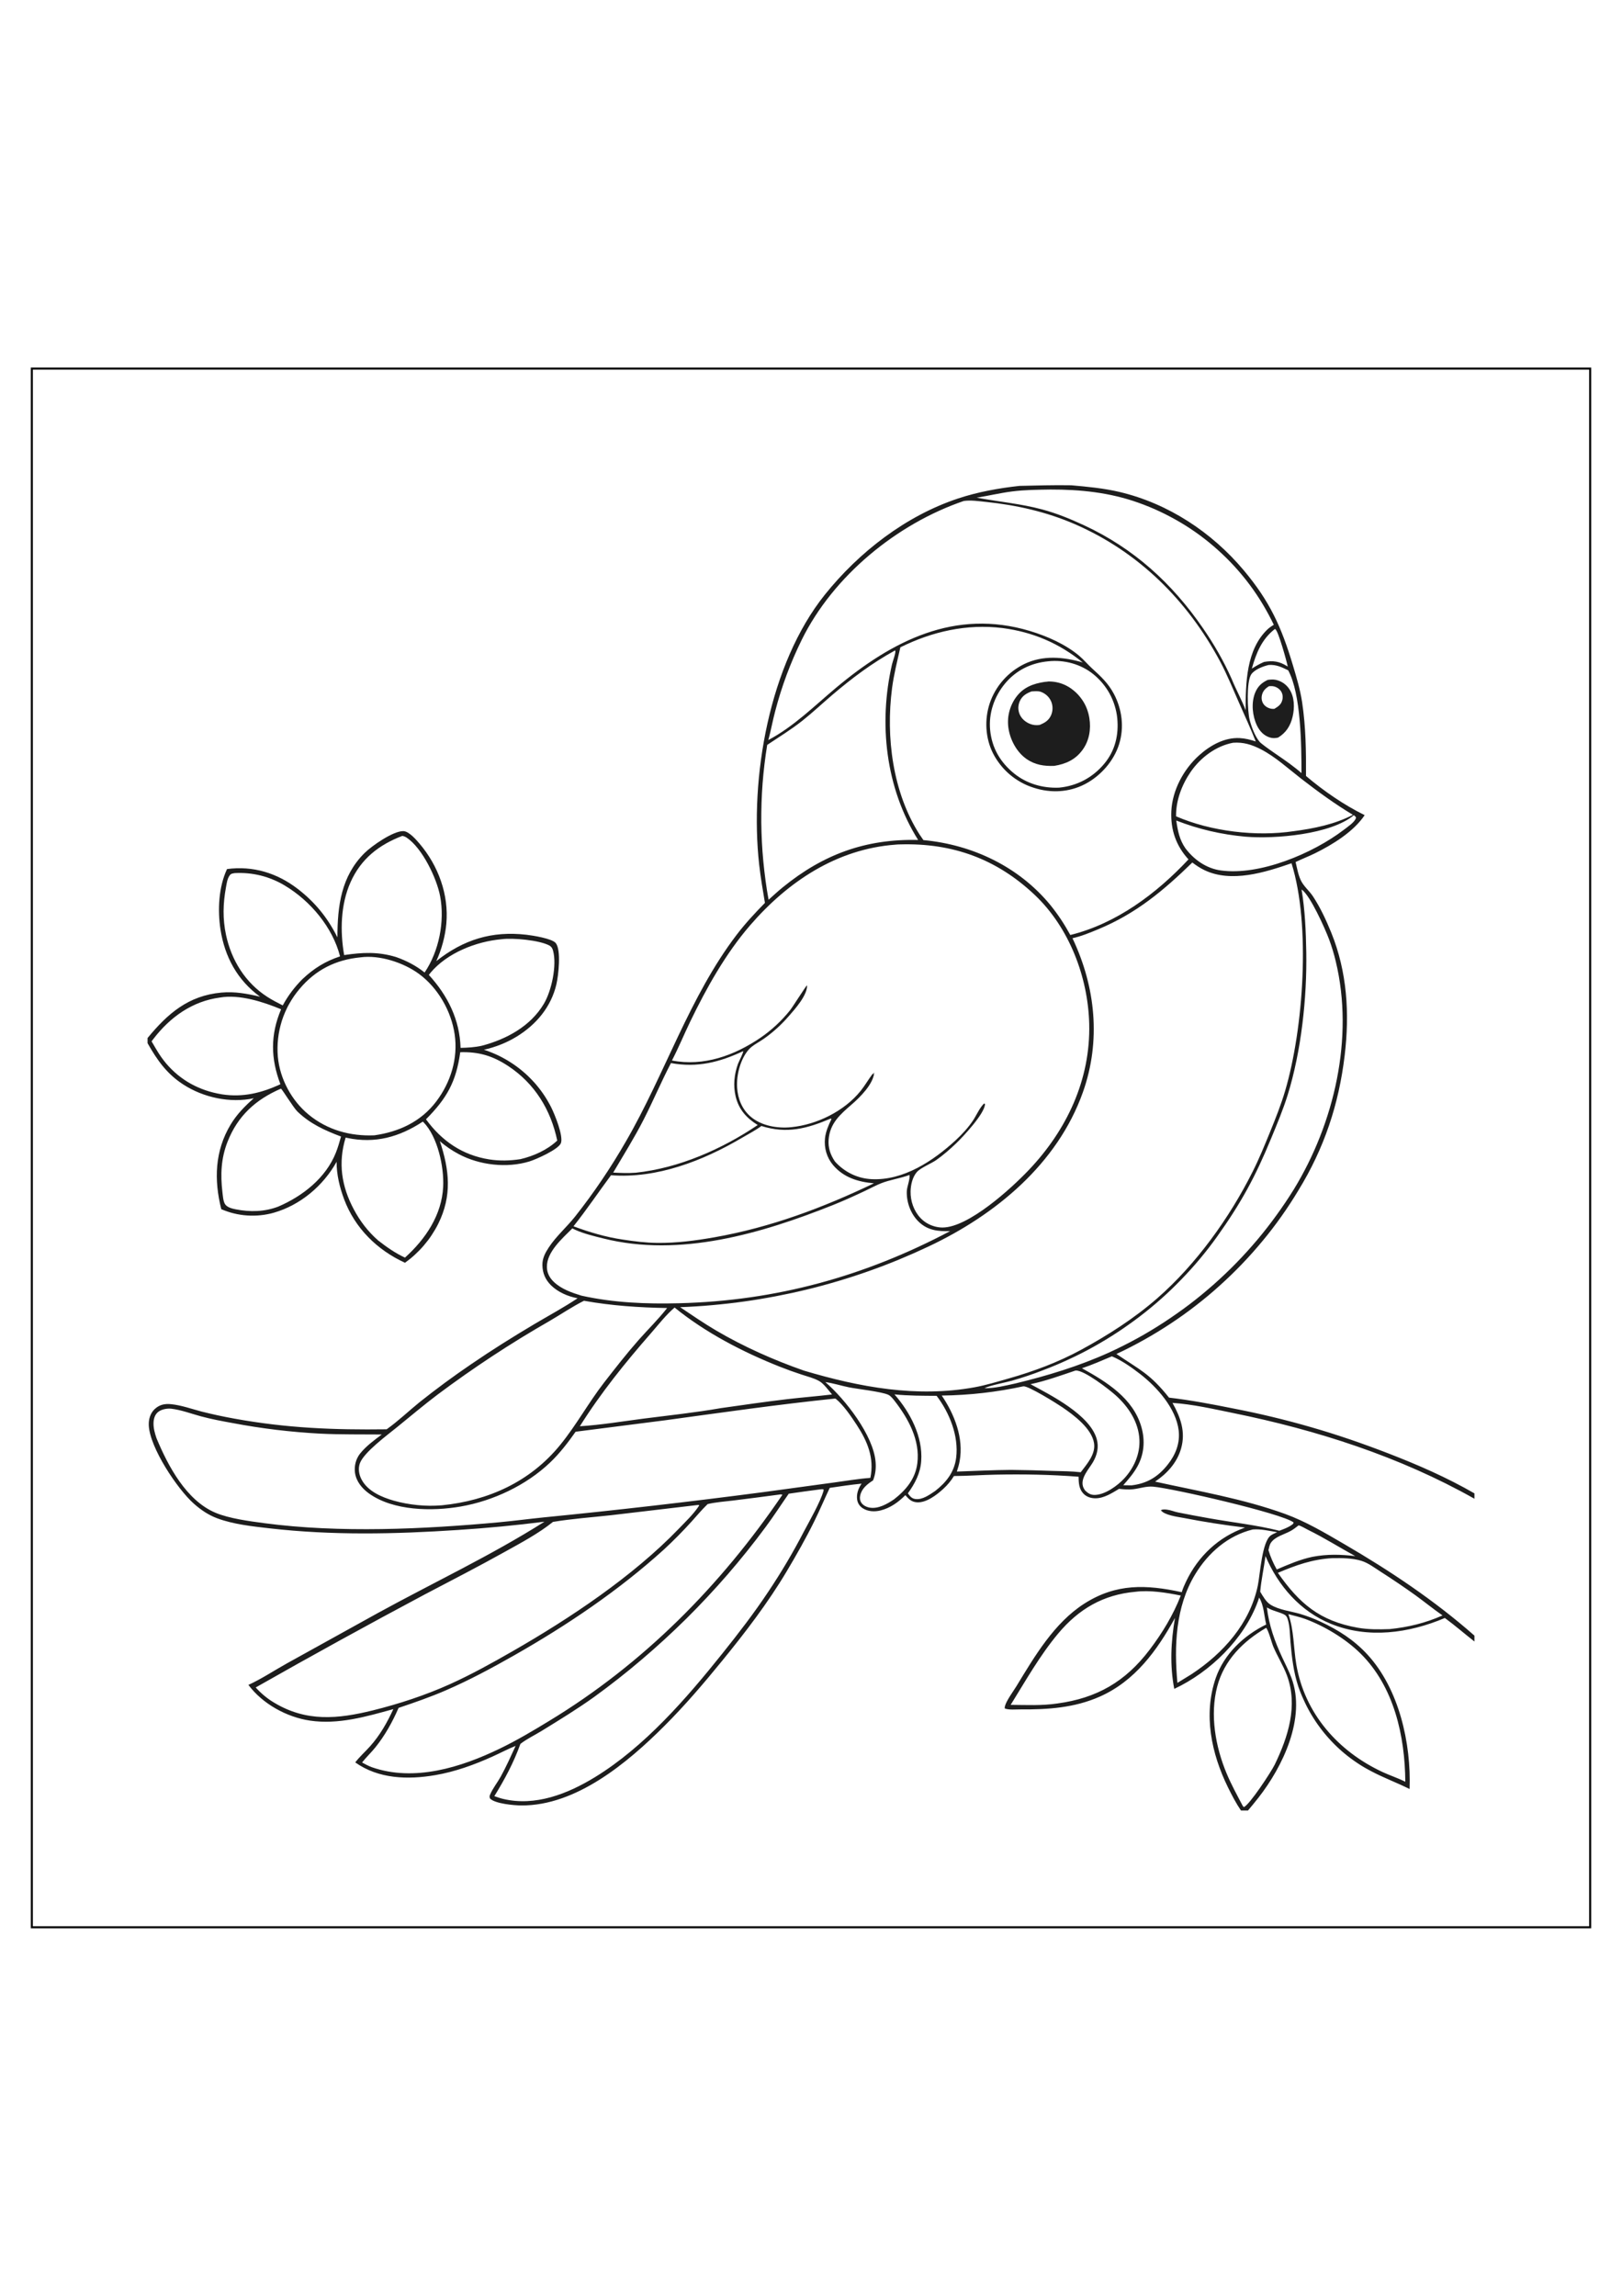 <?xml version="1.0" encoding="utf-8"?>
<!-- Generator: Adobe Illustrator 27.5.0, SVG Export Plug-In . SVG Version: 6.00 Build 0)  -->
<svg xmlns="http://www.w3.org/2000/svg" xmlns:xlink="http://www.w3.org/1999/xlink" viewBox="0 0 4000 4000" width="595" height="842" preserveAspectRatio="xMidYMid meet" data-scaled="true">
<g>
	<g>
		<rect style="fill:#FFFFFF;" width="4000" height="4000"/>
	</g>
	<path d="M3919,81v3838H81V81H3919 M3924,76H76v3848h3848V76L3924,76z"/>
</g>
<g>
	<path style="fill:#1D1D1D;" d="M3329.4,2718.7c-31.6-10.7-63.3-20.8-95.4-30c-32-9.3-64.2-17.8-96.7-25.6
		c-32.4-7.8-65-14.8-97.7-21.1c-52.3-10.5-103.7-20.2-156.7-26.4c-47.1-59.1-71.2-67.9-129.7-107.6c5.8-2.7,11.5-5.4,17.3-8.2
		c5.7-2.8,11.4-5.7,17.1-8.6c5.7-2.9,11.3-5.9,16.9-8.9c5.6-3,11.2-6.1,16.8-9.2c5.6-3.1,11.1-6.3,16.6-9.5s11-6.5,16.4-9.8
		s10.9-6.7,16.2-10.1c5.4-3.4,10.7-6.9,16.1-10.4c5.3-3.5,10.6-7.1,15.9-10.7c5.3-3.6,10.5-7.3,15.7-11s10.3-7.5,15.5-11.3
		c5.1-3.8,10.2-7.7,15.2-11.6c5-3.9,10.1-7.8,15-11.8s9.9-8,14.8-12.1c4.9-4.1,9.8-8.2,14.6-12.4s9.6-8.4,14.3-12.7
		s9.4-8.6,14.1-12.9c4.7-4.3,9.3-8.7,13.9-13.2c4.6-4.4,9.1-8.9,13.6-13.4s9-9.1,13.4-13.7c4.4-4.6,8.8-9.2,13.1-13.9
		s8.6-9.4,12.9-14.2c4.2-4.8,8.4-9.6,12.6-14.4c4.2-4.8,8.3-9.7,12.3-14.6c4.1-4.9,8.1-9.9,12.1-14.8c4-5,7.9-10,11.8-15.1
		c3.9-5.1,7.7-10.2,11.5-15.3s7.5-10.3,11.2-15.5s7.3-10.4,10.9-15.7c3.6-5.3,7.1-10.6,10.6-15.9c3.5-5.3,6.9-10.7,10.3-16.1
		c3.4-5.4,6.7-10.8,10-16.3c63.8-104,99.8-212.1,114.2-333c12.3-103.1,6.2-205.8-33.2-302.8c-12.4-30.4-27.1-62.2-45.3-89.6
		c-9-13.5-22.6-24.3-29.6-39c-6.6-13.8-9.4-30.3-12.9-45.2c15.6-7.6,32-13.8,47.7-21.5c43.7-21.6,95.2-53.2,122.6-94.1
		c-50.9-25-101.4-59.8-144.7-96.6c0.4-60.3-0.5-121.6-9.5-181.4c-4.7-31.1-13.8-61.5-22.8-91.6c-28.4-94.8-57.2-157.9-121.3-234.2
		c-78.7-93.7-186-164.5-305.7-192.9c-39.2-9.3-79.8-13.1-119.9-16.6c-42.7-0.8-84.7,0.6-127.3,1.5c-50.8,5.5-103.3,15-151.9,31.2
		c-128.6,42.7-243.9,132-328.1,237c-137.3,171.3-185.9,451.9-162,665.7c3.5,31.5,9,62.9,14.2,94.2c-24.5,25-48.1,50.3-69.4,78.2
		c-116.8,152.9-177.2,344-273.6,510.2c-18.6,32.3-38.3,63.9-59.2,94.8c-20.9,30.9-42.9,61-66,90.2c-20.6,26-46.6,48.3-64.8,76
		c-9,13.7-16.1,27-15.8,43.7c0.3,19.9,7.4,36.2,21.6,50.1c17.2,16.8,41.8,27.3,65.2,31.6c-34.5,23-70.8,42.5-106.4,63.6
		c-52.7,31.3-105.2,64.1-155.8,98.8c-43.8,29.7-86.4,61.1-127.8,94.1c-26.9,21.8-52.7,46.6-80.9,66.6
		c-130.1,1.7-246.3-2.9-374.9-26.2c-27.4-4.9-54.7-10.8-81.7-17.6c-24.3-6.4-49.8-15.6-74.8-18.1c-15.4-1.6-28.5,0.9-40.2,11.7
		c-0.6,0.6-1.2,1.1-1.8,1.7c-9.9,10.2-13.7,24.4-13.2,38.3c2.1,55.2,70.7,157.8,111.3,193.7c17.1,15.1,35.7,27.8,57.1,35.8
		c39.6,14.9,86.9,20,128.9,24.8c155.3,17.8,309.7,14.4,465.4,4.1c71.3-4.6,142.3-11.4,213.1-20.4
		c-131.7,83.4-273.6,149.9-410.2,224.8l-223.8,123.9c-32,17.7-62.8,38.4-96.1,53.7c35,46.8,94.2,79.4,151.7,88
		c69.9,10.4,139-9.9,205.7-28.3c-15.2,33-32.9,64.3-57.2,91.5c-11.9,13.4-25.9,25.6-36.7,39.9c57.5,40.8,129.7,42.9,197,31.4
		c49.1-8.4,96.4-25.5,141.7-46c18.9-8.5,37.6-18.5,56.8-26.2c-11.7,25.4-23.1,51-36.6,75.5c-8.1,14.7-20.1,29.6-26.4,44.8
		c-1.9,4.5-1.5,5.1-0.1,9.6c12.6,12.8,59.3,16.9,77.3,17c135.1,0.8,261.5-105.1,352.3-195.7c50.4-50.3,96.7-104.4,141.6-159.5
		c57.5-70.4,113.9-143.9,160.4-222c23.8-40,47.2-81.2,67.8-123c13.5-27.3,25.3-55.3,38.3-82.8c26.1-3.9,52.2-7.8,78.5-10.4
		c-8,11.6-13.2,25.7-10.8,40c1.4,8.6,6.2,15.7,13.5,20.5c13,8.5,29.3,9.2,44,5.6c23.9-5.9,44.1-20.4,61.2-37.7
		c8.6,9.6,14.8,16.6,28.4,17.6c23.1,1.7,48.7-18,65-32.9c10.3-9.5,19.2-19.8,26.5-31.9c34.2-0.2,68.3-2.7,102.5-3.4
		c67.9-1.4,137.3-0.2,205,5.2c-0.1,14.9,0.9,30.2,11.8,41.6c7.8,8.2,18.9,11.6,30,11.5c21.1-0.2,40.4-12.8,57.9-23.3
		c11.9,1.2,23.4,2.4,35.4,0.9c16.3-2,32.1-7.8,48.7-6.3c49.1,4.4,316.8,65.8,346.2,88.1c-0.5,3.8-1.4,3.9-4.3,6.1
		c-9,6.6-20.4,10.6-30.8,14.5c-57.6-14.4-116.1-20.5-174.5-31c-25.2-4.5-50.5-9.1-75.6-14.2c-9-1.8-17.9-5.8-26.9-6.8
		c-5.3-0.6-10.3-1.2-15.1,1.4c8.4,12.2,40.8,16.2,54.7,18.8c50.7,9.9,101.7,17.8,152.9,24c-65.2,23-115.7,70.5-145.5,133.1
		c-4.1,8.5-7.9,17.2-10.6,26.2c-87.6-19.1-161.6-21.9-240,28c-74.5,47.5-122.7,129.9-167.7,203.8c-7.8,12.7-24.9,35.6-28.4,49.5
		c-0.5,1.9-0.4,3.5-0.4,5.4c10.5,4.1,27.6,2.2,39,2.3c67.2,0.5,132.6-3.8,195.1-31.4c86.8-38.3,141.4-113.6,185.7-194.1
		c-10,58.3-13,116.5-1.8,174.9c88.6-41.5,172.5-123.1,206.2-215.7c1.1-3.1,2.2-6.3,3.2-9.4c11.8,18.9,12,44.8,17.4,66.3
		c-55.3,27.1-103.9,72.7-124.4,131.9c-31.1,90-10.9,186.3,30.1,269.7c9.5,19.3,19.9,39.3,32,57h17.4c8.6-10.2,17.1-20.6,25.4-31.1
		c60.4-77,118.4-197.4,81.8-295.7c-6.3-16.8-14.7-33.1-22.3-49.4c-19-40.8-33-79.5-38.4-124.4c0.4,0.2,0.7,0.4,1.1,0.6
		c0.6,0.3,1.2,0.7,1.8,1c12.5,7.1,26.2,9.2,38.8,15.3c6.7,3.3,8.6,7.9,10.5,14.8c4.7,16.9,4.6,36.8,6.1,54.4
		c3.1,36.5,7.7,74.6,19.4,109.4c1,2.8,2,5.5,3,8.3s2.1,5.5,3.2,8.2c1.1,2.7,2.2,5.4,3.4,8.1c1.2,2.7,2.3,5.4,3.6,8
		c1.2,2.7,2.5,5.3,3.7,8c1.3,2.6,2.6,5.3,3.9,7.9c1.3,2.6,2.7,5.2,4.1,7.8c1.4,2.6,2.8,5.1,4.3,7.7c1.5,2.5,3,5.1,4.5,7.6
		s3.1,5,4.7,7.5s3.2,4.9,4.8,7.4c1.6,2.4,3.3,4.8,5,7.2s3.4,4.8,5.2,7.1c1.8,2.4,3.5,4.7,5.3,7s3.6,4.6,5.5,6.9
		c1.9,2.3,3.8,4.5,5.7,6.7s3.9,4.4,5.8,6.6c2,2.2,4,4.3,6,6.5c2,2.1,4.1,4.2,6.1,6.3c2.1,2.1,4.2,4.1,6.3,6.2c2.1,2,4.3,4,6.4,6
		c2.2,2,4.4,3.9,6.6,5.9c2.2,1.9,4.4,3.8,6.7,5.7s4.5,3.7,6.8,5.5s4.6,3.6,7,5.4c2.3,1.8,4.7,3.5,7.1,5.2c2.4,1.7,4.8,3.4,7.2,5
		c2.4,1.7,4.9,3.3,7.3,4.9c2.5,1.6,4.9,3.2,7.4,4.7s5,3,7.6,4.5c2.5,1.5,5.1,2.9,7.7,4.3c2.6,1.4,5.2,2.8,7.8,4.2
		c30.8,16.4,63.5,28.3,94.6,43.9c4-113.1-26-247.2-104.3-331.9c-33.3-36-72-60.6-116.1-81c-16.1-7.5-32.7-13.8-49.7-18.9
		c-23.3-6.7-52.3-9.9-72.9-22.7c-11.2-7-18.7-20.9-25.4-31.9c2.5-29.3,9.2-58.8,13-88c31.3,73.7,86.1,136.5,161.3,167.1
		c91.3,37.2,192.5,23.3,281-14.4c25.1,18.4,48.5,38.8,73,58v-14.5c-98.5-86.7-207.4-159.4-320.5-225.3
		c-47.3-27.6-95.3-56.2-146.9-74.9c-103-37.3-213.4-56-320.2-79.5c29.5-19.7,54.2-46.7,64.1-81.4c11.8-41.2-1.1-76.7-21.1-112.7
		c50.1,3.3,100,14.9,149.1,24.9c206.8,42,411.2,107.4,595.5,211.4v-13.2c-68.1-39.3-139.6-70.5-212.9-98.8
		C3392.2,2740.9,3360.9,2729.5,3329.4,2718.7z M3218.5,3161.2c48.4,17.9,100,49.1,136.5,85.1c82.8,81.8,109.8,203.6,110.6,316.4
		c-17.9-9.1-37.6-15.4-55.9-23.9c-109.9-51.1-192.4-144.4-213-265.9c-6.8-40.3-5.6-85-19.5-123.4
		C3190.8,3153.4,3205.1,3156.3,3218.5,3161.2z M3140.2,3229.8c10.1,24,24.3,45.9,33.4,70.4c27.8,74.7,3.2,151.5-29.9,220
		c-8.6,17.8-62.7,100.2-76.4,105l-2.7-3.2c-13.9-26.5-28.3-52.6-39.8-80.2c-27.4-65.6-41.4-144.3-23-214
		c17-64.8,63.9-111.7,120.7-144.6C3128.5,3190,3135.9,3219.6,3140.2,3229.8z M2834.9,3237.4c-59.8,78.8-130.1,119.1-227.4,132.3
		c-37.9,5.7-76.9,3.7-115.1,3.4c36.9-59.5,72-121.9,117.1-175.8c50.8-60.7,111.5-96,190.5-103c35.5-4.6,76.8,2.2,111.9,9.3
		C2893.1,3151.8,2866.1,3196.3,2834.9,3237.4z M3101.9,3078.9c-19.3,93.4-85.3,167-163.2,218.4l-35.1,21.6
		c-8.3-90.7-4.8-187.4,43.7-267.5c32.2-53.2,80.8-95.7,142.1-110.7c19.7-1.7,40.8,3.5,60.2,6.7c-5.2,2.3-10.6,4.5-15.3,7.7
		C3112,2970.3,3107.6,3051.2,3101.9,3078.9z M3404.2,3044.4c29.4,18.8,58.3,38.3,86.6,58.6c22.4,16.3,43.9,33.8,66.6,49.6
		c-41.8,18.7-84.9,29-130.3,33.7c-26.4,0.9-52.9,1.2-78.9-3.4c-93.6-16.7-144-59.7-196.8-135.3c44.3-18.9,85.4-33.5,134.1-36.2
		c22.5-0.5,50.9-0.1,72.2,6.7C3374.2,3023.3,3389.7,3035.1,3404.2,3044.4z M3226.1,2941.8c40,19.6,77.1,43.2,116,64.5
		c-36.6-4.3-68.6-5.1-105,1.7c-31.1,6.5-59.5,18.9-88.5,31.3c-8.7-15.6-15.4-30.6-20.5-47.7c1.5-6.2,2.6-13.2,6.3-18.5
		c10.4-14.9,32.4-20.1,47.8-28.4c7.3-4,13.8-9,20.3-14.2C3210,2932.5,3218.7,2938.2,3226.1,2941.8z M3277.7,1485.9
		c6.6,17.7,12,35.8,16.4,54.2c45.4,188-3.6,398.7-103.2,561.7c-3.4,5.5-6.8,10.9-10.3,16.3c-3.5,5.4-7,10.8-10.6,16.1
		s-7.2,10.7-10.9,15.9c-3.7,5.3-7.4,10.5-11.2,15.7s-7.6,10.4-11.4,15.5c-3.9,5.1-7.8,10.2-11.7,15.3c-4,5.1-8,10.1-12,15.1
		s-8.1,10-12.3,14.9c-4.1,4.9-8.3,9.8-12.6,14.6c-4.2,4.8-8.5,9.6-12.8,14.4c-4.3,4.8-8.7,9.5-13.1,14.2c-4.4,4.7-8.9,9.3-13.3,13.9
		c-4.5,4.6-9,9.2-13.6,13.7s-9.2,9-13.9,13.4s-9.4,8.8-14.1,13.2c-4.7,4.3-9.5,8.6-14.3,12.9c-4.8,4.3-9.7,8.5-14.6,12.6
		c-4.9,4.2-9.8,8.3-14.8,12.4c-5,4.1-10,8.1-15,12.1s-10.1,7.9-15.2,11.8c-5.1,3.9-10.3,7.7-15.5,11.5s-10.4,7.5-15.7,11.2
		s-10.5,7.4-15.9,11c-5.3,3.6-10.7,7.2-16.1,10.7c-5.4,3.5-10.8,7-16.3,10.4s-10.9,6.8-16.5,10.1c-5.5,3.3-11.1,6.6-16.6,9.8
		c-5.6,3.2-11.2,6.3-16.8,9.4c-5.6,3.1-11.3,6.1-17,9.1s-11.4,5.9-17.2,8.8c-5.7,2.9-11.5,5.7-17.3,8.5s-11.6,5.5-17.5,8.2
		c-73.9,33.4-151.7,57.1-230.4,76.1c-24.8,5.5-51.1,12-76.7,11.9c12.9-7,51.8-14.1,68.2-18.7c26-7.5,51.7-16.1,76.9-26
		c5.3-2,10.7-4.1,16-6.2c5.3-2.1,10.6-4.3,15.8-6.5c5.3-2.2,10.5-4.5,15.7-6.8s10.4-4.7,15.6-7.1c5.2-2.4,10.3-4.8,15.5-7.3
		c5.1-2.5,10.2-5,15.3-7.6s10.1-5.2,15.2-7.9c5-2.7,10-5.4,15-8.2s9.9-5.6,14.9-8.5c4.9-2.9,9.8-5.8,14.7-8.7c4.9-3,9.7-6,14.6-9
		c4.8-3,9.6-6.1,14.4-9.3c4.8-3.1,9.5-6.3,14.2-9.5s9.4-6.5,14-9.8c4.7-3.3,9.3-6.7,13.9-10c4.6-3.4,9.1-6.8,13.7-10.3
		c4.5-3.5,9-7,13.5-10.5c4.5-3.6,8.9-7.2,13.3-10.8c4.4-3.6,8.8-7.3,13.1-11s8.6-7.5,12.9-11.3c4.3-3.8,8.5-7.6,12.7-11.5
		s8.3-7.8,12.4-11.7c4.1-3.9,8.2-7.9,12.2-12c4-4,8-8.1,12-12.2c4-4.1,7.9-8.2,11.8-12.4c3.9-4.2,7.7-8.4,11.6-12.6
		c3.8-4.2,7.6-8.5,11.3-12.8s7.4-8.7,11.1-13c3.7-4.4,7.3-8.8,10.8-13.2c3.6-4.4,7.1-8.9,10.6-13.4s6.9-9.1,10.3-13.6
		c3.4-4.6,6.8-9.2,10.1-13.8c59.9-84,95-148.6,133.9-243.2c14.5-35.1,29.3-70.4,40.6-106.6c33.5-107.7,47.8-239.6,45.9-352.2
		c-0.9-51.6-3.1-103.6-11.6-154.6C3231.1,1377.1,3267.6,1459,3277.7,1485.9z M3169.2,1859.4c-10.2,34.4-23.5,67.7-37,100.9
		c-13.6,33.3-27.2,66.7-43.4,98.8c-57,113.6-138.9,227.6-234.7,311.4c-57,49.8-121.6,91.1-188,127.2
		c-56.4,30.6-116.7,53.1-178.3,70.6c-28,8-56.3,16.7-85,21.9c-142.9,25.8-282.9-0.4-420-41.1c-74.9-26.2-149.2-59.2-217.5-99.4
		c-30-17.7-59.1-37.7-88.1-57.1c13.2-0.5,26.4-1.1,39.6-2c13.2-0.8,26.4-1.8,39.6-3s26.3-2.5,39.5-4c13.1-1.5,26.3-3.1,39.4-5
		c13.1-1.8,26.2-3.8,39.2-6c13.1-2.2,26.1-4.5,39.1-7s25.9-5.1,38.9-7.9c12.9-2.8,25.8-5.8,38.7-8.9c12.8-3.1,25.7-6.4,38.4-9.9
		c12.8-3.5,25.5-7.1,38.2-10.9c12.7-3.8,25.3-7.7,37.9-11.8c12.6-4.1,25.1-8.4,37.6-12.8c12.5-4.4,24.9-9,37.2-13.7
		s24.6-9.6,36.9-14.7c12.2-5.1,24.4-10.3,36.5-15.6c12.1-5.4,24.1-10.9,36.1-16.5c165.3-78,317.7-203.5,380.5-380.2
		c45-126.6,31.3-259.8-25.7-379.8c21.7-4.7,43.1-13.6,63.6-22.1c93.7-39,160.1-94.7,232-164.5c9.5,7.2,18.7,13.4,29.5,18.6
		c66.7,32.2,149.7,5.7,215.1-16.8C3232.9,1450.5,3214.2,1707.1,3169.2,1859.4z M2051.9,2607.8c-36.5,4.4-73.3,7.2-109.9,11.5
		c-54.8,6.5-109.6,14.4-164.3,22.2c-63,11-127.5,17.8-190.8,25.9c-52,6.7-104.5,15.6-156.9,18.8c51.4-82,111.9-156.9,175.5-229.6
		c18.4-21.1,36.8-44.9,58.1-63.1c76.1,61.9,168.1,109.6,259,145.7c17.9,7.1,36,13.6,54.3,19.6c14,4.6,29.5,8.4,42.5,15.5
		C2031.5,2580.8,2042.7,2597.1,2051.9,2607.8z M3344,1184.9c-0.1,0.6-0.1,1.1-0.2,1.7c-2.6,10.2-22.1,23-30.2,29.3
		c-75.7,57.8-206.9,113.3-303.1,99.9c-35.4-4.9-65.6-26.2-86.9-54.2c-14.9-21.2-19.2-43.6-22.8-68.8c13.7,5.3,27.5,10.1,41.5,14.5
		c14,4.3,28.2,8.2,42.4,11.5c14.3,3.3,28.7,6.1,43.2,8.4s29,4.1,43.6,5.4c73,6.1,210.9-5.6,267.2-53
		C3341,1181.2,3342.3,1182.7,3344,1184.9z M3336.4,1178.7c-44.4,23.3-96.2,33.8-145.7,40.3c-92.8,13.9-204,0.8-290.4-36.6
		c-0.7-38.8,14.3-78,36.1-109.7c24.2-35.1,62.2-63.8,104.5-71.7c25.3-1.9,46,4.6,68.3,16c35.7,18.3,67.8,47.9,99.5,72.5
		C3249.8,1121.3,3291.8,1152,3336.4,1178.7z M3209.6,1075.8c-9.5-8.4-19.6-15.9-29.7-23.6c-14.1-10.8-66.3-44.7-73.9-53.9
		c-11.4-13.8-19.9-36.7-24.3-54c-5.4-21.6-8.2-93.7,3.9-111.8c8-12,29.7-20.3,43.4-23.3c18.7-1.1,31.4,5.3,47.8,13.2
		C3208.5,880.7,3209.5,1007.8,3209.6,1075.8z M3145.4,721.3c7.6,6,27.7,78.9,30.3,91.8c-0.5-0.3-1-0.6-1.5-0.9
		c-19.2-11.9-34.9-14.4-57.1-10.4c-0.6,0.3-1.1,0.5-1.7,0.8c-10.1,4.4-19,9.7-28.3,15.6c10.9-38.5,24.4-72.4,56.8-97.6
		C3144.4,720.8,3144.9,720.9,3145.4,721.3z M2495.3,381.5c31.6-4.1,63.2-4.3,95-4.8c74.2-0.2,146.2,7.3,216.5,32.3
		c4.5,1.6,9.1,3.3,13.6,5s9,3.5,13.4,5.3c4.5,1.8,8.9,3.7,13.3,5.6s8.8,3.9,13.1,6c4.4,2,8.7,4.1,13,6.3c4.3,2.1,8.6,4.3,12.8,6.6
		c4.3,2.3,8.5,4.6,12.7,6.9c4.2,2.4,8.4,4.8,12.5,7.2s8.2,5,12.3,7.5c4.1,2.6,8.1,5.2,12.1,7.8c4,2.7,8,5.4,11.9,8.1
		c3.9,2.8,7.9,5.6,11.7,8.4c3.9,2.9,7.7,5.8,11.5,8.7s7.6,5.9,11.3,9c3.7,3,7.4,6.1,11.1,9.3c3.7,3.1,7.3,6.3,10.8,9.5
		c3.6,3.2,7.1,6.5,10.6,9.8s7,6.7,10.4,10c3.4,3.4,6.8,6.8,10.1,10.3s6.6,7,9.9,10.5c3.2,3.6,6.4,7.2,9.6,10.8
		c3.2,3.6,6.3,7.3,9.3,11c3.1,3.7,6.1,7.5,9.1,11.2c3,3.8,5.9,7.6,8.8,11.5c2.9,3.9,5.7,7.7,8.5,11.7c2.8,3.9,5.5,7.9,8.2,11.9
		s5.3,8,7.9,12.1c2.6,4.1,5.1,8.1,7.6,12.3c2.5,4.1,4.9,8.3,7.3,12.5c2.4,4.2,4.7,8.4,7,12.6c2.3,4.2,4.5,8.5,6.7,12.8
		c2.2,4.3,4.3,8.6,6.4,13c-5.8,3.4-11.3,7.2-16.1,11.8c-51.9,50.1-53.4,132.1-53.3,198.8c-9.5-25.1-24.2-51.7-34.7-77.6
		c-19.6-44-43.1-84.7-70.4-124.4c-76.4-111.2-170.7-196.9-293.5-254c-33.4-15.5-67-29.3-102.6-38.9
		c-53.6-14.4-107.8-19.1-162.1-29.2C2437.6,392.2,2466.1,385.2,2495.3,381.5z M1911.8,922.8c7.9-30.3,17.3-60.1,28.2-89.4
		c10.9-29.3,23.3-58,37.1-86.1c77.5-157.5,234.6-286.1,399.7-342.4c17.3-2.5,36.8,0.5,54.2,2.3c75.7,7.8,149.7,24.5,219.7,54.9
		c156.9,68.1,277.7,187.9,358.1,338.3c17.9,33.5,32,68.9,47.4,103.5c13.8,31.1,28.1,62.3,40.6,93.9c-13-4.3-26-7.6-39.7-8.3
		c-37.6-1.9-72.8,18.1-100,42.5c-38.2,34.3-66,85.8-68.5,137.6c-2.1,45.7,11.5,85.4,42.3,119c-79,84.4-177.5,158.2-291.4,186.4
		c-7.1-13-14.7-25.7-22.9-38.1c-8.2-12.3-17-24.3-26.3-35.8c-78-94.8-192.2-148.8-313.1-160.1c-3.3-4.6-6.5-9.2-9.6-14
		c-66.2-103.9-83.4-240-67.7-360.7c4.5-34.3,12.9-66.9,20.5-100.6c78.7-39,163.6-58.2,251.5-47.5c74.8,9.6,140,37.4,198.3,84.9
		c-47.9-14-98.5-18.5-144.6,4c-2.5,1.2-4.9,2.5-7.3,3.8c-2.4,1.3-4.8,2.7-7.1,4.2c-2.3,1.4-4.6,3-6.9,4.5s-4.5,3.2-6.7,4.8
		c-2.2,1.7-4.3,3.4-6.4,5.2c-2.1,1.8-4.1,3.6-6.2,5.5c-2,1.9-4,3.8-5.9,5.8s-3.8,4-5.6,6.1s-3.6,4.2-5.3,6.3c-1.7,2.2-3.4,4.3-5,6.6
		c-1.6,2.2-3.1,4.5-4.6,6.8c-1.5,2.3-2.9,4.7-4.3,7c-1.4,2.4-2.7,4.8-3.9,7.2c-1.3,2.4-2.4,4.9-3.6,7.4c-1.1,2.5-2.2,5-3.2,7.6
		c-1,2.6-2,5.1-2.8,7.7c-13.3,40-11,85.6,8,123.4c1.3,2.5,2.6,5,4,7.4s2.9,4.9,4.4,7.2c1.5,2.4,3.1,4.7,4.8,7
		c1.6,2.3,3.3,4.5,5.1,6.8c1.8,2.2,3.6,4.4,5.4,6.5c1.9,2.1,3.8,4.2,5.7,6.2c2,2,4,4,6,5.9c2.1,1.9,4.2,3.8,6.3,5.6
		c2.2,1.8,4.4,3.6,6.6,5.3c2.2,1.7,4.5,3.4,6.9,5c2.3,1.6,4.7,3.1,7.1,4.6c2.4,1.5,4.8,2.9,7.3,4.3s5,2.7,7.5,3.9s5.1,2.4,7.7,3.5
		c2.6,1.1,5.2,2.2,7.9,3.1c2.6,1,5.3,1.9,8,2.7c41.7,13.6,86.7,11.4,125.8-8.8c38.6-20,71.4-56.8,84.5-98.6
		c13-41.4,7.3-86.1-12.9-124.2c-13.8-26-32.5-43.4-53.9-62.8c-10.8-9.8-20.2-21.3-31.3-30.7c-34-28.7-79.7-48.8-122-61.5
		c-184.6-55.6-339.3,24.1-477.6,139.8c-54.4,45.5-104.1,95.5-167.4,129.2C1901.2,971,1905.4,946.6,1911.8,922.8z M2696.5,832.2
		c2,1.6,4,3.3,6,5.1c2,1.7,3.9,3.5,5.7,5.4c1.8,1.9,3.7,3.7,5.5,5.7c1.8,1.9,3.5,3.9,5.2,5.9s3.3,4.1,4.9,6.2
		c1.6,2.1,3.1,4.2,4.6,6.4s2.9,4.4,4.3,6.6c1.4,2.2,2.7,4.5,3.9,6.8c1.3,2.3,2.5,4.6,3.6,7c1.1,2.4,2.2,4.8,3.2,7.2
		c1,2.4,2,4.9,2.9,7.3c0.9,2.5,1.8,4.9,2.5,7.5c0.8,2.5,1.5,5,2.2,7.6c0.7,2.5,1.3,5.1,1.8,7.7c0.5,2.6,1,5.2,1.4,7.7
		c0.4,2.6,0.7,5.2,1,7.8c4.1,41-5.1,80.4-31.8,112.4c-28.6,34.4-67.2,54.9-111.6,59.2c-39.9,1.7-79.6-9.6-110.9-34.9
		c-34.1-27.6-54.8-63-59.1-106.9c-4.1-41.6,10.2-83,36.8-115c27.5-32.9,64.4-50.8,106.6-54.7C2624.6,795.9,2666,807.3,2696.5,832.2z
		 M1882.4,1293.1c-1.5-15.9-2.7-31.9-3.5-47.8c-0.8-16-1.3-31.9-1.5-47.9c-0.1-16,0.1-32,0.6-48s1.4-31.9,2.6-47.9
		c1.2-15.9,2.8-31.9,4.7-47.7c1.9-15.9,4.1-31.7,6.7-47.5c29.2-19.5,59.3-37.9,86.9-59.8c25.1-19.9,48.6-42.1,72.9-62.8
		c48.7-41.6,98.6-79.1,154.9-110l1.2,0.2c1.6,5.5-6.5,26.6-8.1,33.6c-33.6,145.9-15.9,305.3,64.4,433.2
		c-129.4-3-233.8,35.3-333.7,116.6c-12.1,9.8-23.5,20.4-35.1,30.8c-2.9-15.7-5.4-31.5-7.5-47.4
		C1885.8,1324.9,1883.9,1309.1,1882.4,1293.1z M1702.2,1688.4c40.1-82.9,87-167,147.4-237c93.2-107.9,213.7-188.5,359.1-199.2
		c3.7-0.5,7.4-0.5,11.2-0.6c129.1-3.7,237.7,35.6,331.9,124.6c84.8,80.2,131.5,202.6,134.3,318.1c3.3,137.7-55.6,261.9-149.2,360.3
		c-43.6,45.9-148.4,141.2-212.3,141.6c-1.3,0-2.5,0-3.8-0.1s-2.5-0.2-3.8-0.3s-2.5-0.3-3.8-0.5s-2.5-0.4-3.8-0.7
		c-1.2-0.3-2.5-0.5-3.7-0.9c-1.2-0.3-2.5-0.7-3.7-1.1c-1.2-0.4-2.4-0.8-3.6-1.2c-1.2-0.4-2.4-0.9-3.5-1.4c-1.2-0.5-2.3-1-3.5-1.6
		c-1.1-0.6-2.3-1.2-3.4-1.8c-1.1-0.6-2.2-1.3-3.3-1.9c-1.1-0.7-2.1-1.4-3.2-2.1c-1-0.7-2.1-1.5-3.1-2.3s-2-1.6-3-2.4
		c-1-0.8-1.9-1.7-2.8-2.6c-0.9-0.9-1.8-1.8-2.7-2.7c-16.3-17.1-24.8-41.9-24.3-65.4c0.3-16,4.6-35.3,15.3-47.6
		c9.3-10.7,35.1-20.8,47.6-29.5c17.2-12,33.8-26.5,49-41c17.2-16.4,71.1-74,71.6-97.2l-2-1.7c-10.9,9.9-19.3,29.9-27.9,42.6
		c-11.9,17.7-27,33.9-42.6,48.4c-55.3,50.9-128.6,99.5-207,95.8c-35.1-1.7-67.1-17.5-90.5-43.5c-11.3-16.5-17.3-34.2-15.6-54.4
		c3.3-40.2,28.6-61.8,57.1-86.5c19.9-17.2,53.1-50,55.2-78.1l-2.1,0.8l1.5,1.1l-0.3,0.8l-2.9,0.1c-10.4,13.6-18.8,28.7-29.7,42.2
		c-40.4,50-108,83.2-171.6,89.4c-33.7,3.3-73.1-3.3-99.5-26c-21.4-18.3-31.6-44.1-33.4-71.7c-2-30.9,8.3-71.8,29.8-95
		c9.2-9.9,25.1-17.5,36.3-25.5c23.3-16.5,43.2-34.7,61.9-56.3c14.9-17,45.9-51.8,44.4-75.5c-2.5,1.3-35.3,53.5-42.2,62.1
		c-5.2,6.4-10.6,12.7-16.2,18.7s-11.5,11.9-17.5,17.5c-6.1,5.6-12.3,11-18.8,16.2c-6.4,5.2-13.1,10.1-19.9,14.8
		c-64.6,44-140.1,71.3-218.5,56.2C1673.3,1753.1,1686.9,1720.2,1702.2,1688.4z M1587.4,1929.9c23.4-45.9,43.4-93.4,67.2-139.1
		c64.8,11.8,119.2-1.8,178-29.4c1.9,1.6-10.8,26.2-12.6,31.1c-9.4,25.9-12.2,53.3-5.9,80.3c7.6,32.2,26.9,53.7,54.5,70.7
		c-88.2,59.5-194.6,106.4-301.1,117.6c-18.3,1.4-37,0.6-55.3-0.3C1537.7,2017.6,1564.5,1974.7,1587.4,1929.9z M1506.8,2067.3
		c112.9,8.7,226.7-35.5,322.5-92c16-9.5,33.5-18.3,48.4-29.4c62.6,19.8,112.2,6.6,171.1-18.4l0.8,0.1l0.7,1.7
		c-7.1,14.1-14.1,30.9-15.8,46.8c-2.5,23.9,4.3,47.5,19.8,66c26,30.9,62.1,41.8,100.9,45.1c-126.1,60.4-254.7,108.6-392.8,133
		c-46.4,8.2-94,14.4-141.2,13.9c-29-0.3-57.5-3.9-86.2-8.3c-41.1-6-81.9-18.2-120.7-32.6C1446.9,2152.1,1475.7,2109.3,1506.8,2067.3
		z M1365.9,2330.4c-10.4-9.8-17-22.1-17.2-36.6c-0.7-37.7,38.5-71,62.7-95.4c2.1,1.1,4.2,2.1,6.4,3.1c21.7,10,46.6,15.8,69.8,21.6
		c189.2,47.6,390.8-12.2,566.6-82.3c27-10.8,53.7-23,80-35.4c12.8-6,25.4-13,38.5-18.2c22.5-8.9,47.3-12,70.3-20.6
		c1.3,12.5-6.5,28.1-6.8,41.3c-0.6,26.8,9.9,55,29.1,73.8c22.5,21.9,48.2,24.2,77.8,23.4c-211.2,111.6-429,171.7-668.1,177.8
		c-81.1,2.1-161.6-1.1-241.1-18.7C1409.8,2356.8,1384.5,2348,1365.9,2330.4z M978.7,2688.8c33.2-26.9,65.8-54.5,99.8-80.2
		c44.3-33.2,89.5-64.9,135.7-95.3c46.2-30.4,93.3-59.3,141.3-86.8c28-16.3,55.7-35.2,84.6-49.7c68,12.2,136.1,16.7,205.1,17.9
		c-21.5,27.6-47.1,52.5-70.3,78.8c-29.8,33.8-57.6,69.5-85.2,105c-38.4,49.6-68.6,105.1-108.2,153.7c-74,90.8-177,137.4-291.9,148.9
		c-10,0.8-19.9,1.1-29.9,1.1c-10-0.1-20-0.6-29.9-1.6s-19.8-2.4-29.7-4.2c-9.9-1.8-19.5-4.1-29.2-6.8c-30.1-8.7-64.4-23.3-79.5-52.6
		c-6.3-12.1-8.5-26.2-4-39.3C897,2750.7,955.2,2707.9,978.7,2688.8z M919.5,3386.7c-86.6,21.4-164.2,28.7-243.4-19
		c-16.9-9.9-32.4-23-45.5-37.5c138-78.4,277.1-154.9,417.2-229.5c66.2-34.7,132.4-68.8,197.7-105.2c40.1-22.3,82.3-44.7,118.2-73.5
		c47.2-7.9,95.9-11.2,143.5-16.5l212.8-25.1l3.6-0.2l0.4,1.8c-13.1,20.3-33.6,39.7-50.4,57.2c-113.1,117.3-267.7,220.3-408.9,301.3
		c-50.7,29.1-101.8,57.5-155.1,81.6C1049.4,3349.2,983.7,3370.8,919.5,3386.7z M1232.7,3480.9c-95.8,46.4-211.1,82.4-315.5,46
		c-8.6-3.3-16.3-7.2-24.3-11.7c10.2-13,22.5-24.5,32.9-37.4c23.5-29.2,42.2-62.8,57.1-97.2c39.4-13.3,78.8-26.9,117-43.5
		c57.5-24.9,112.9-54.7,167.3-85.6c131.1-74.5,258.3-160.1,370.3-261.6c23.8-22,46.5-45,68.2-69c12.5-13.7,24.4-28.3,37.8-41.2
		l1.6-1.6c20.1-4.9,42.4-6.2,63-8.8c38-4.7,75.9-9.6,113.8-14.7c3.5-0.6,4.1-0.7,7.6,0.5c-152.7,224.6-342.9,416.8-575.9,558
		C1314.2,3437.1,1274.3,3460.8,1232.7,3480.9z M2030.7,2846c-8,27.6-34.2,73.4-48.1,99.5c-26.5,51.1-55.7,100.5-87.7,148.3
		c-35.2,53-73.8,103.1-113.5,152.7c-88.5,110.7-192.2,230.3-314.4,305c-67.2,41.1-147.1,72.5-226.6,53.4c-7.2-1.7-14.2-4.3-21.3-6.7
		c25.6-41.5,47.8-82.9,64.3-128.9c16.2-12.6,36.4-22.1,54-33c43.1-26.6,86.5-53.1,127.7-82.6c20.2-14.6,40-29.6,59.6-45
		s38.9-31.1,57.8-47.3c19-16.1,37.6-32.6,56-49.4c18.3-16.8,36.4-34,54.1-51.5s35-35.4,52-53.6c17-18.2,33.7-36.7,50-55.5
		s32.2-38,47.8-57.4c15.6-19.4,30.8-39.2,45.6-59.2c19.9-26.7,38-55,57.1-82.3c25.5-3.8,51.1-7.3,76.6-10.6c3.1-0.5,5.7-0.5,8.9-0.4
		C2031.1,2844.3,2031.3,2843.7,2030.7,2846z M2057.3,2824.8l-175.6,23.9c-180,23.6-360.3,44.4-540.9,62.2
		c-36.6,3.7-73.1,8.6-109.7,12c-186.6,17.2-393.4,26.8-578.9,2.3c-36.8-4.9-87-11.5-120.7-25.7c-71.9-30.2-116.9-115-145.5-183.7
		c-4.1-12-7.7-24.6-7.4-37.4c0.2-9.5,2.7-19.5,9.9-26.2c8.5-7.9,23.3-10.5,34.5-9.2c23.9,2.9,49.1,12.4,72.4,18.7
		c25.6,6.9,52.1,11.9,78.2,16.6c35.7,6.8,71.6,12.3,107.6,16.7c36.1,4.3,72.2,7.5,108.5,9.4c50.7,2.5,101.1,1.6,151.8,2.1
		c-18.3,13.7-39.3,29.1-53.4,47c-0.6,0.8-1.3,1.7-1.9,2.5c-0.6,0.9-1.2,1.7-1.7,2.6c-0.6,0.9-1.1,1.8-1.6,2.7s-1,1.8-1.5,2.8
		c-0.5,0.9-0.9,1.9-1.3,2.8c-0.4,1-0.8,1.9-1.2,2.9c-0.4,1-0.7,2-1,3c-0.3,1-0.6,2-0.9,3c-0.3,1-0.5,2-0.7,3s-0.4,2-0.6,3.1
		c-0.2,1-0.3,2.1-0.4,3.1c-0.1,1-0.2,2.1-0.3,3.1c-0.1,1-0.1,2.1-0.1,3.1s0,2.1,0,3.1s0.1,2.1,0.2,3.1c0.1,1,0.2,2.1,0.3,3.1
		c2.9,21.4,17.1,38.8,34.1,51.1c60.3,43.5,156.3,44.7,226.5,32.5c79.7-13.8,161.7-52.3,220.6-108.5c23.8-22.7,44-49,62.9-75.9
		l219-28c140-19.1,279.5-39.2,420-53.7l2.4,0.3c19.8,16.3,37.9,43.3,52,64.8c26.6,40.7,43.5,81.6,33.5,130.4
		C2116.6,2815.6,2086.7,2820.9,2057.3,2824.8z M2204.9,2866.3c-16.7,11.3-38.5,23.9-59.5,20.6c-8-1.3-16.5-5.1-21.2-12.1
		c-3.6-5.3-4.3-11.7-2.9-17.8c3.8-17.6,17.5-28.1,31.7-37.3c5.9-14.7,7.6-29.7,6.3-45.4c-5.2-65.3-74.7-154.6-124-197
		c19.4,2.6,39.1,9,58.3,12.9c21.7,4.3,80.4,10.7,97,18.4c6.2,2.9,11.4,9.8,15.6,15.1c33.8,43.5,63.2,96.9,56,153.8
		C2257.4,2815.8,2234.4,2843.2,2204.9,2866.3z M2358,2763.6c-4.5,35.6-24.2,60.6-51.7,82.1c-13.8,9.2-31.2,22.2-48.7,19.9
		c-9.4-1.2-13.3-6.7-18.7-14c17.5-24.3,30.8-49.4,32.9-79.8c4.3-60.1-27.3-120.1-66-164.2c34.4,3.5,69.4,3.4,104,3.6
		C2341.6,2653,2364.6,2710.3,2358,2763.6z M2595.8,2796.3c-34.3-1.3-68.5-2.2-102.8-2.5c-44.5,0.3-88.9,2.7-133.3,4.1
		c2.8-8.6,5.3-17.1,6.9-26c10.3-56.5-12.8-115.5-44.2-161.4c16.9-0.2,33.8-0.8,50.7-1.9c16.9-1,33.7-2.5,50.5-4.4s33.6-4.2,50.3-7
		s33.3-5.9,49.8-9.5c12.3-1.4,81.8,41.9,96.3,51.8c28.1,19.2,72.2,51.9,78,88.4c4.3,27.3-17.7,51.5-32.8,71.7
		C2642.3,2796.9,2618.7,2797,2595.8,2796.3z M2699.6,2855.5c-10.5,0.1-16.4-4.1-23.8-11.1c-2.2-3.3-4.1-6.5-5.2-10.4
		c-5.9-20.9,15-42.6,24.7-59.2c10.3-17.6,15-37.1,9.3-57.2c-16.8-59.4-112.1-107.5-163.3-135.1c37.4-7.9,74.2-21.3,110.4-33.5
		c0.5-0.1,1.1-0.2,1.6-0.2c21.1-0.6,81.8,46.4,98.5,61.5c31.3,28.3,56.1,65.7,58.1,109c1.7,35.4-13.5,69.6-37.2,95.3
		C2756,2832.8,2725,2855.2,2699.6,2855.5z M2906.7,2696.5c3.7,31.4-7.6,59.9-27,84.3c-23.9,30.1-50.8,46.5-89.1,51.1l-20.6-0.3
		c12.7-14.5,25.3-28.9,34.7-45.8c16.9-30.4,19.6-64.3,10.1-97.7c-20.3-71-85.9-111.4-146.6-144.9c25.1-8.4,49.4-19.1,73.8-29.4
		c24.3,10,48.9,27.5,69.6,43.5C2853.2,2589.6,2900.2,2642,2906.7,2696.5z"/>
	<path style="fill:#1D1D1D;" d="M3094.8,878.9c-9.4,24.4-6.3,56.1,4.9,79.5c6.6,13.7,16.8,25,31.7,29.6c7.1,2.2,13.3,1.9,20.5,0.3
		c19.8-12.2,30.5-29.1,35.8-51.6c5.2-22.1,4.8-48.4-8-67.8c-1-1.5-2-2.9-3.1-4.3c-1.1-1.4-2.3-2.7-3.5-3.9c-1.2-1.3-2.5-2.5-3.9-3.6
		c-1.4-1.1-2.8-2.2-4.2-3.2c-1.5-1-3-1.9-4.5-2.7s-3.1-1.6-4.8-2.3c-1.6-0.7-3.3-1.3-5-1.8s-3.4-0.9-5.1-1.3
		c-6.3-1.2-12.9-0.6-19.2,0.2C3110.9,853.3,3101.2,862.5,3094.8,878.9z M3141.3,862c6.9,1.5,14.1,6.3,17.9,12.2
		c4,6.3,4.9,13.8,3.2,21c-2.7,11.6-10.2,16.4-19.7,22.2c-2.2,0.1-4.4,0.2-6.7-0.1c-8-1.1-16.4-5.7-20.7-12.7c-4-6.4-4.9-14-3.2-21.3
		c2.4-10.3,8.8-16.5,17.5-21.8C3133.5,861.4,3137.5,861.1,3141.3,862z"/>
	<path style="fill:#1D1D1D;" d="M2580.5,850.6c-1.5,0.1-2.9,0.2-4.3,0.4c-28,4.1-52.3,13.2-69.9,36.9c-1,1.4-2,2.8-3,4.2
		c-1,1.4-1.9,2.9-2.8,4.4c-0.9,1.5-1.7,3-2.5,4.5s-1.6,3.1-2.3,4.6c-0.7,1.6-1.4,3.1-2.1,4.7c-0.7,1.6-1.3,3.2-1.8,4.8
		c-0.6,1.6-1.1,3.3-1.6,4.9c-0.5,1.7-0.9,3.3-1.4,5c-0.4,1.7-0.8,3.4-1.1,5.1c-0.3,1.7-0.6,3.4-0.9,5.1c-0.2,1.7-0.4,3.4-0.6,5.1
		c-0.2,1.7-0.3,3.4-0.3,5.2c-0.1,1.7-0.1,3.5-0.1,5.2s0.1,3.5,0.2,5.2c0.1,1.7,0.2,3.4,0.4,5.2c0.2,1.7,0.4,3.4,0.7,5.1
		c4.5,28.3,20.2,57.7,43.8,74.4c21.2,15,43.7,18.4,69.1,17.4c28.5-4.6,52.1-15.4,69.5-39.2c16.7-22.8,21.3-50.9,17-78.4
		c-0.3-1.8-0.6-3.6-1-5.4c-0.4-1.8-0.8-3.5-1.2-5.3c-0.4-1.8-0.9-3.5-1.5-5.2c-0.5-1.7-1.1-3.5-1.7-5.2c-0.6-1.7-1.3-3.4-2-5.1
		c-0.7-1.7-1.5-3.3-2.2-5c-0.8-1.6-1.6-3.2-2.5-4.8c-0.9-1.6-1.8-3.2-2.7-4.7s-1.9-3.1-3-4.6c-1-1.5-2.1-3-3.2-4.4
		c-1.1-1.4-2.2-2.9-3.4-4.3c-1.2-1.4-2.4-2.7-3.6-4.1c-1.2-1.3-2.5-2.6-3.8-3.9c-1.3-1.3-2.6-2.5-4-3.7c-1.4-1.2-2.7-2.4-4.2-3.5
		c-1.4-1.1-2.9-2.2-4.3-3.3c-1.2-0.9-2.4-1.7-3.6-2.5c-1.2-0.8-2.5-1.6-3.7-2.3c-1.3-0.7-2.5-1.4-3.8-2.1s-2.6-1.3-3.9-2
		c-1.3-0.6-2.7-1.2-4-1.8c-1.3-0.6-2.7-1.1-4.1-1.6s-2.8-1-4.1-1.4c-1.4-0.4-2.8-0.8-4.2-1.2s-2.8-0.7-4.3-1
		c-1.4-0.3-2.9-0.6-4.3-0.8c-1.4-0.2-2.9-0.4-4.3-0.6c-1.4-0.2-2.9-0.3-4.3-0.4c-1.5-0.1-2.9-0.2-4.4-0.2s-2.9,0-4.4,0
		C2583.4,850.4,2582,850.5,2580.5,850.6z M2592,898.6c0.6,1.4,1.1,2.7,1.6,4.2c0.4,1.4,0.8,2.9,1.1,4.3c0.3,1.5,0.5,2.9,0.7,4.4
		s0.2,3,0.2,4.4c0,1.5-0.1,3-0.2,4.4c-0.2,1.5-0.4,2.9-0.7,4.4s-0.7,2.9-1.1,4.3c-0.5,1.4-1,2.8-1.6,4.2
		c-5.9,13.2-15.8,18.8-28.5,24c-8.2,0.9-15.1,0.5-22.9-2.5c-11.4-4.4-21.2-12.6-26.1-24c-0.5-1.3-1-2.6-1.4-3.9
		c-0.4-1.3-0.7-2.7-1-4c-0.3-1.4-0.5-2.7-0.6-4.1c-0.1-1.4-0.2-2.7-0.2-4.1s0.1-2.7,0.3-4.1c0.2-1.4,0.4-2.7,0.7-4.1
		c0.3-1.3,0.7-2.7,1.1-4c0.4-1.3,0.9-2.6,1.5-3.9c5.9-13.1,15.9-19.1,28.9-24c7-0.4,15.7-1.4,22.5,0.8
		C2577.7,879.3,2587.1,887.5,2592,898.6z"/>
	<path style="fill:#1D1D1D;" d="M452,1843.6c49.6,32.2,115.7,46.5,173.8,33.9c-22,19.6-41.7,39.4-57,64.8
		c-39.2,65-41.3,136.7-23.1,208.7c2.5,1.1,5.1,2.1,7.7,3.1c2.6,1,5.2,1.9,7.8,2.8c2.6,0.9,5.2,1.7,7.9,2.5c2.6,0.8,5.3,1.5,8,2.1
		c2.7,0.6,5.4,1.2,8.1,1.8c2.7,0.6,5.4,1,8.1,1.4s5.5,0.8,8.2,1.1s5.5,0.5,8.2,0.7c2.8,0.2,5.5,0.3,8.3,0.4c2.8,0.1,5.5,0.1,8.3,0
		s5.5-0.2,8.3-0.3c2.8-0.2,5.5-0.4,8.2-0.7s5.5-0.6,8.2-1s5.4-0.9,8.2-1.4s5.4-1.1,8.1-1.7c2.7-0.6,5.3-1.3,8-2.1
		c65.5-18.8,121.8-66.4,154.8-125.5c-0.2,31.2,7.6,63,18.4,92c26.7,71.5,81.5,125.4,150.2,156.9c4.3-3.1,8.5-6.3,12.6-9.6
		c4.1-3.3,8.1-6.8,12-10.4c3.9-3.6,7.7-7.3,11.4-11.1s7.2-7.7,10.7-11.8c3.4-4,6.8-8.2,10-12.4s6.3-8.5,9.2-13s5.7-8.9,8.4-13.5
		c2.7-4.6,5.2-9.2,7.6-14c34.6-69.6,27.7-132.9,4.1-204.1c13.9,12.5,30,23.2,46.5,32c51.1,27.3,118.6,35.1,174.3,18.1
		c16.2-4.9,72.1-29.7,77.8-45.3c6.4-17.5-15.2-70.4-23.8-87.7c-1.1-2.1-2.1-4.2-3.2-6.2c-1.1-2.1-2.2-4.1-3.4-6.1s-2.3-4.1-3.5-6.1
		s-2.4-4-3.7-6c-1.3-2-2.5-3.9-3.8-5.9c-1.3-1.9-2.6-3.9-4-5.8c-1.3-1.9-2.7-3.8-4.1-5.7c-1.4-1.9-2.8-3.7-4.3-5.6
		c-1.4-1.8-2.9-3.7-4.4-5.5s-3-3.6-4.5-5.4s-3.1-3.5-4.7-5.2s-3.2-3.4-4.8-5.1c-1.6-1.7-3.3-3.4-4.9-5c-1.7-1.6-3.3-3.3-5-4.9
		s-3.4-3.2-5.2-4.8c-1.7-1.6-3.5-3.1-5.3-4.6s-3.6-3-5.4-4.5s-3.6-2.9-5.5-4.4c-1.8-1.4-3.7-2.8-5.6-4.2c-1.9-1.4-3.8-2.7-5.7-4.1
		c-1.9-1.3-3.8-2.7-5.8-3.9c-1.9-1.3-3.9-2.6-5.9-3.8c-2-1.2-4-2.5-6-3.7s-4-2.4-6.1-3.5c-2-1.1-4.1-2.3-6.2-3.4s-4.1-2.2-6.2-3.2
		s-4.2-2.1-6.3-3c-2.1-1-4.2-2-6.4-2.9c-2.1-0.9-4.3-1.8-6.5-2.7c-2.2-0.9-4.3-1.7-6.5-2.6c-2.2-0.8-4.4-1.6-6.6-2.4
		s-4.4-1.5-6.6-2.2c28.2-6.3,56.2-17.3,80.8-32.4c48.3-29.6,85.1-73.4,98-129.3c4.9-21.2,12.2-83.7-1.6-101.2
		c-9.1-11.5-57.7-18.9-72.3-20.6c-85.6-9.9-155.4,12-222.4,65c13-27.9,22.1-61.8,24.8-92.4c6.4-71.7-19.9-143.1-66.3-197.5
		c-8.4-9.8-26.1-30.3-39.7-30.6c-24.9-0.7-78,36.4-95.7,54c-57.7,57.2-66.8,130.5-66.9,207.9c-23.9-48.1-55.3-86.8-98-119.6
		c-50.9-39.1-110.2-57.3-174.2-48.8c-20.8,44-23.5,101.3-16.2,148.8c10.5,67.9,41.8,125.3,97.7,166c-31.8-7.6-62.8-13.3-95.7-10.2
		c-81.4,7.5-132.2,51.8-181.8,112v12.7C387.5,1783.4,411.3,1817.3,452,1843.6z M828.2,2011.9c-24.8,62.3-81.9,106.9-141.9,132.7
		c-34,13-69.7,13.7-105.2,6.7c-8.9-1.8-21.6-4.8-26.5-13.3c-4.4-7.6-5-20.6-6.1-29.2c-5.1-43-3.4-83.2,12.6-123.9
		c25.2-64.1,69.2-104,131.7-131.1c3,1.3,30.8,47,40.7,56.5c31.9,30.5,66.9,46.2,107.5,61.6C837.2,1985.4,833.4,1998.9,828.2,2011.9z
		 M685.2,1775.1c-0.3-3.7-0.5-7.5-0.7-11.2c-0.1-3.7-0.2-7.5-0.1-11.2c0-3.7,0.2-7.5,0.4-11.2c0.2-3.7,0.6-7.5,1-11.2
		c0.4-3.7,0.9-7.4,1.5-11.1c0.6-3.7,1.3-7.4,2.1-11c0.8-3.7,1.6-7.3,2.6-10.9s2-7.2,3.1-10.8c1.1-3.6,2.4-7.1,3.7-10.6
		s2.7-7,4.2-10.4s3-6.8,4.7-10.2c1.6-3.4,3.4-6.7,5.2-9.9c1.8-3.3,3.7-6.5,5.7-9.7s4-6.3,6.1-9.4c2.1-3.1,4.3-6.1,6.6-9.1
		s4.6-5.9,7-8.7c39.5-47.5,89.8-72.6,150.6-78.4c47-6.5,106.1,12.9,143.8,40.4c47.2,34.4,80.3,92.2,88.6,149.9
		c8.5,58.7-9.8,117.8-45.3,164.8c-37.7,50-92.1,75.1-152.8,83.7c-59.1,2.5-115.9-13-162.1-51.1
		C719,1883.2,690.1,1829.6,685.2,1775.1z M1092.9,2095.4c-3.3,70-43.6,129.4-94.2,175c-23.8-10.9-45.8-26.4-66.3-42.4
		c-24.8-21.8-44.3-47.2-59.8-76.4c-30.5-57.2-39.2-115-20.2-177.2c1.1,0.3,2.2,0.5,3.3,0.8c69.1,14.7,128.9-2,187-40.1
		c0.6,0.5,1.3,1,1.8,1.6C1079.5,1972.8,1095.2,2046.7,1092.9,2095.4z M1252.9,1797.8c65.8,43.3,105.3,107.9,121.3,184
		c-24.5,23.1-58,38.1-90.5,45.8c-25.6,4-51.4,4.7-77,0.7c-66.3-10.4-117.2-45.5-156.2-98.9c51.3-51.6,74.4-92.3,84.5-165.4
		C1180.6,1762.7,1214.6,1772.7,1252.9,1797.8z M1237.1,1485.4c27.2-3.8,93.5,2.3,117.6,15.5c5.3,2.9,7.7,7.1,9.2,12.8
		c9.8,36-3.6,98.6-22.5,130.6c-33,55.8-92.6,87.8-153.4,103.8c-17.3,3.8-34.6,4.8-52.2,5.2c-2-69.7-31.8-129.1-78.2-179.8
		c1.2-1.8,2.5-3.4,3.8-5.1C1102.6,1519.1,1174.4,1490.9,1237.1,1485.4z M864.5,1344.8c25.7-57.6,69.6-91.9,127.5-114.1
		c3.9,0.5,7.3,1.9,10.6,4.1c38.7,25.5,74.5,100.3,82.8,144.6c11.7,62.3-2.7,135.6-38.3,188.1c-21-16.9-44.9-29.2-70.2-38.1
		c-44.7-13.6-82.7-11.6-128.2-4.9C838.5,1465.6,839.8,1400.2,864.5,1344.8z M557.4,1474.9c-8.5-39.8-7.5-77.3-0.2-117.1
		c1.8-9.8,3.2-21.7,9.3-29.9c3.4-4.6,7.1-4.5,12.3-5.5c2.7-0.1,5.4-0.2,8.1-0.3c2.7,0,5.4,0,8.1,0c2.7,0.1,5.4,0.2,8.1,0.3
		c2.7,0.2,5.4,0.4,8.1,0.6c2.7,0.3,5.4,0.6,8,0.9c2.7,0.4,5.3,0.8,8,1.2c2.7,0.5,5.3,1,7.9,1.5c2.6,0.6,5.3,1.2,7.9,1.8
		c2.6,0.7,5.2,1.4,7.8,2.1c2.6,0.8,5.2,1.6,7.7,2.4c2.6,0.8,5.1,1.7,7.6,2.7c2.5,0.9,5,1.9,7.5,3c2.5,1,5,2.1,7.4,3.2
		c2.5,1.1,4.9,2.3,7.3,3.5c2.4,1.2,4.8,2.5,7.2,3.8c2.4,1.3,4.7,2.7,7,4.1c62.9,37.6,117.8,102.7,136.1,174.5
		c-36.6,12.1-64.6,29.6-92.7,56c-19.5,19.6-35.5,40.6-48.6,64.9c-13-6.6-26.1-13.3-38.3-21.2
		C605.1,1592.7,570.7,1537.3,557.4,1474.9z M403.4,1783.8c-2-2.6-4-5.3-5.9-8c-8.8-12.3-15.9-25.7-23.7-38.6
		c1.4-1.9,2.7-3.8,4.2-5.6c41.4-54.1,96-93.3,164.4-102.4c48.3-8.4,106.6,10.7,150.8,28.9c-26.7,63.1-25.8,121.3-1.7,184.8
		c-46.6,21.7-92.6,32.8-143.8,25c-7.2-1.1-14.5-2.7-21.5-4.4c-3.2-0.8-6.4-1.6-9.6-2.6c-3.2-0.9-6.3-1.9-9.5-3
		c-3.1-1.1-6.2-2.2-9.3-3.4c-3.1-1.2-6.1-2.5-9.2-3.8c-3-1.3-6-2.8-9-4.2c-3-1.5-5.9-3-8.8-4.6c-2.9-1.6-5.7-3.3-8.6-5
		c-2.8-1.7-5.6-3.5-8.3-5.4c-2.7-1.9-5.4-3.8-8.1-5.8c-2.7-2-5.3-4-7.8-6.1c-2.6-2.1-5.1-4.3-7.5-6.5c-2.5-2.2-4.9-4.5-7.2-6.8
		c-2.4-2.3-4.7-4.7-6.9-7.1c-2.3-2.4-4.5-4.9-6.6-7.4C407.5,1789,405.4,1786.4,403.4,1783.8z"/>
</g>
</svg>
